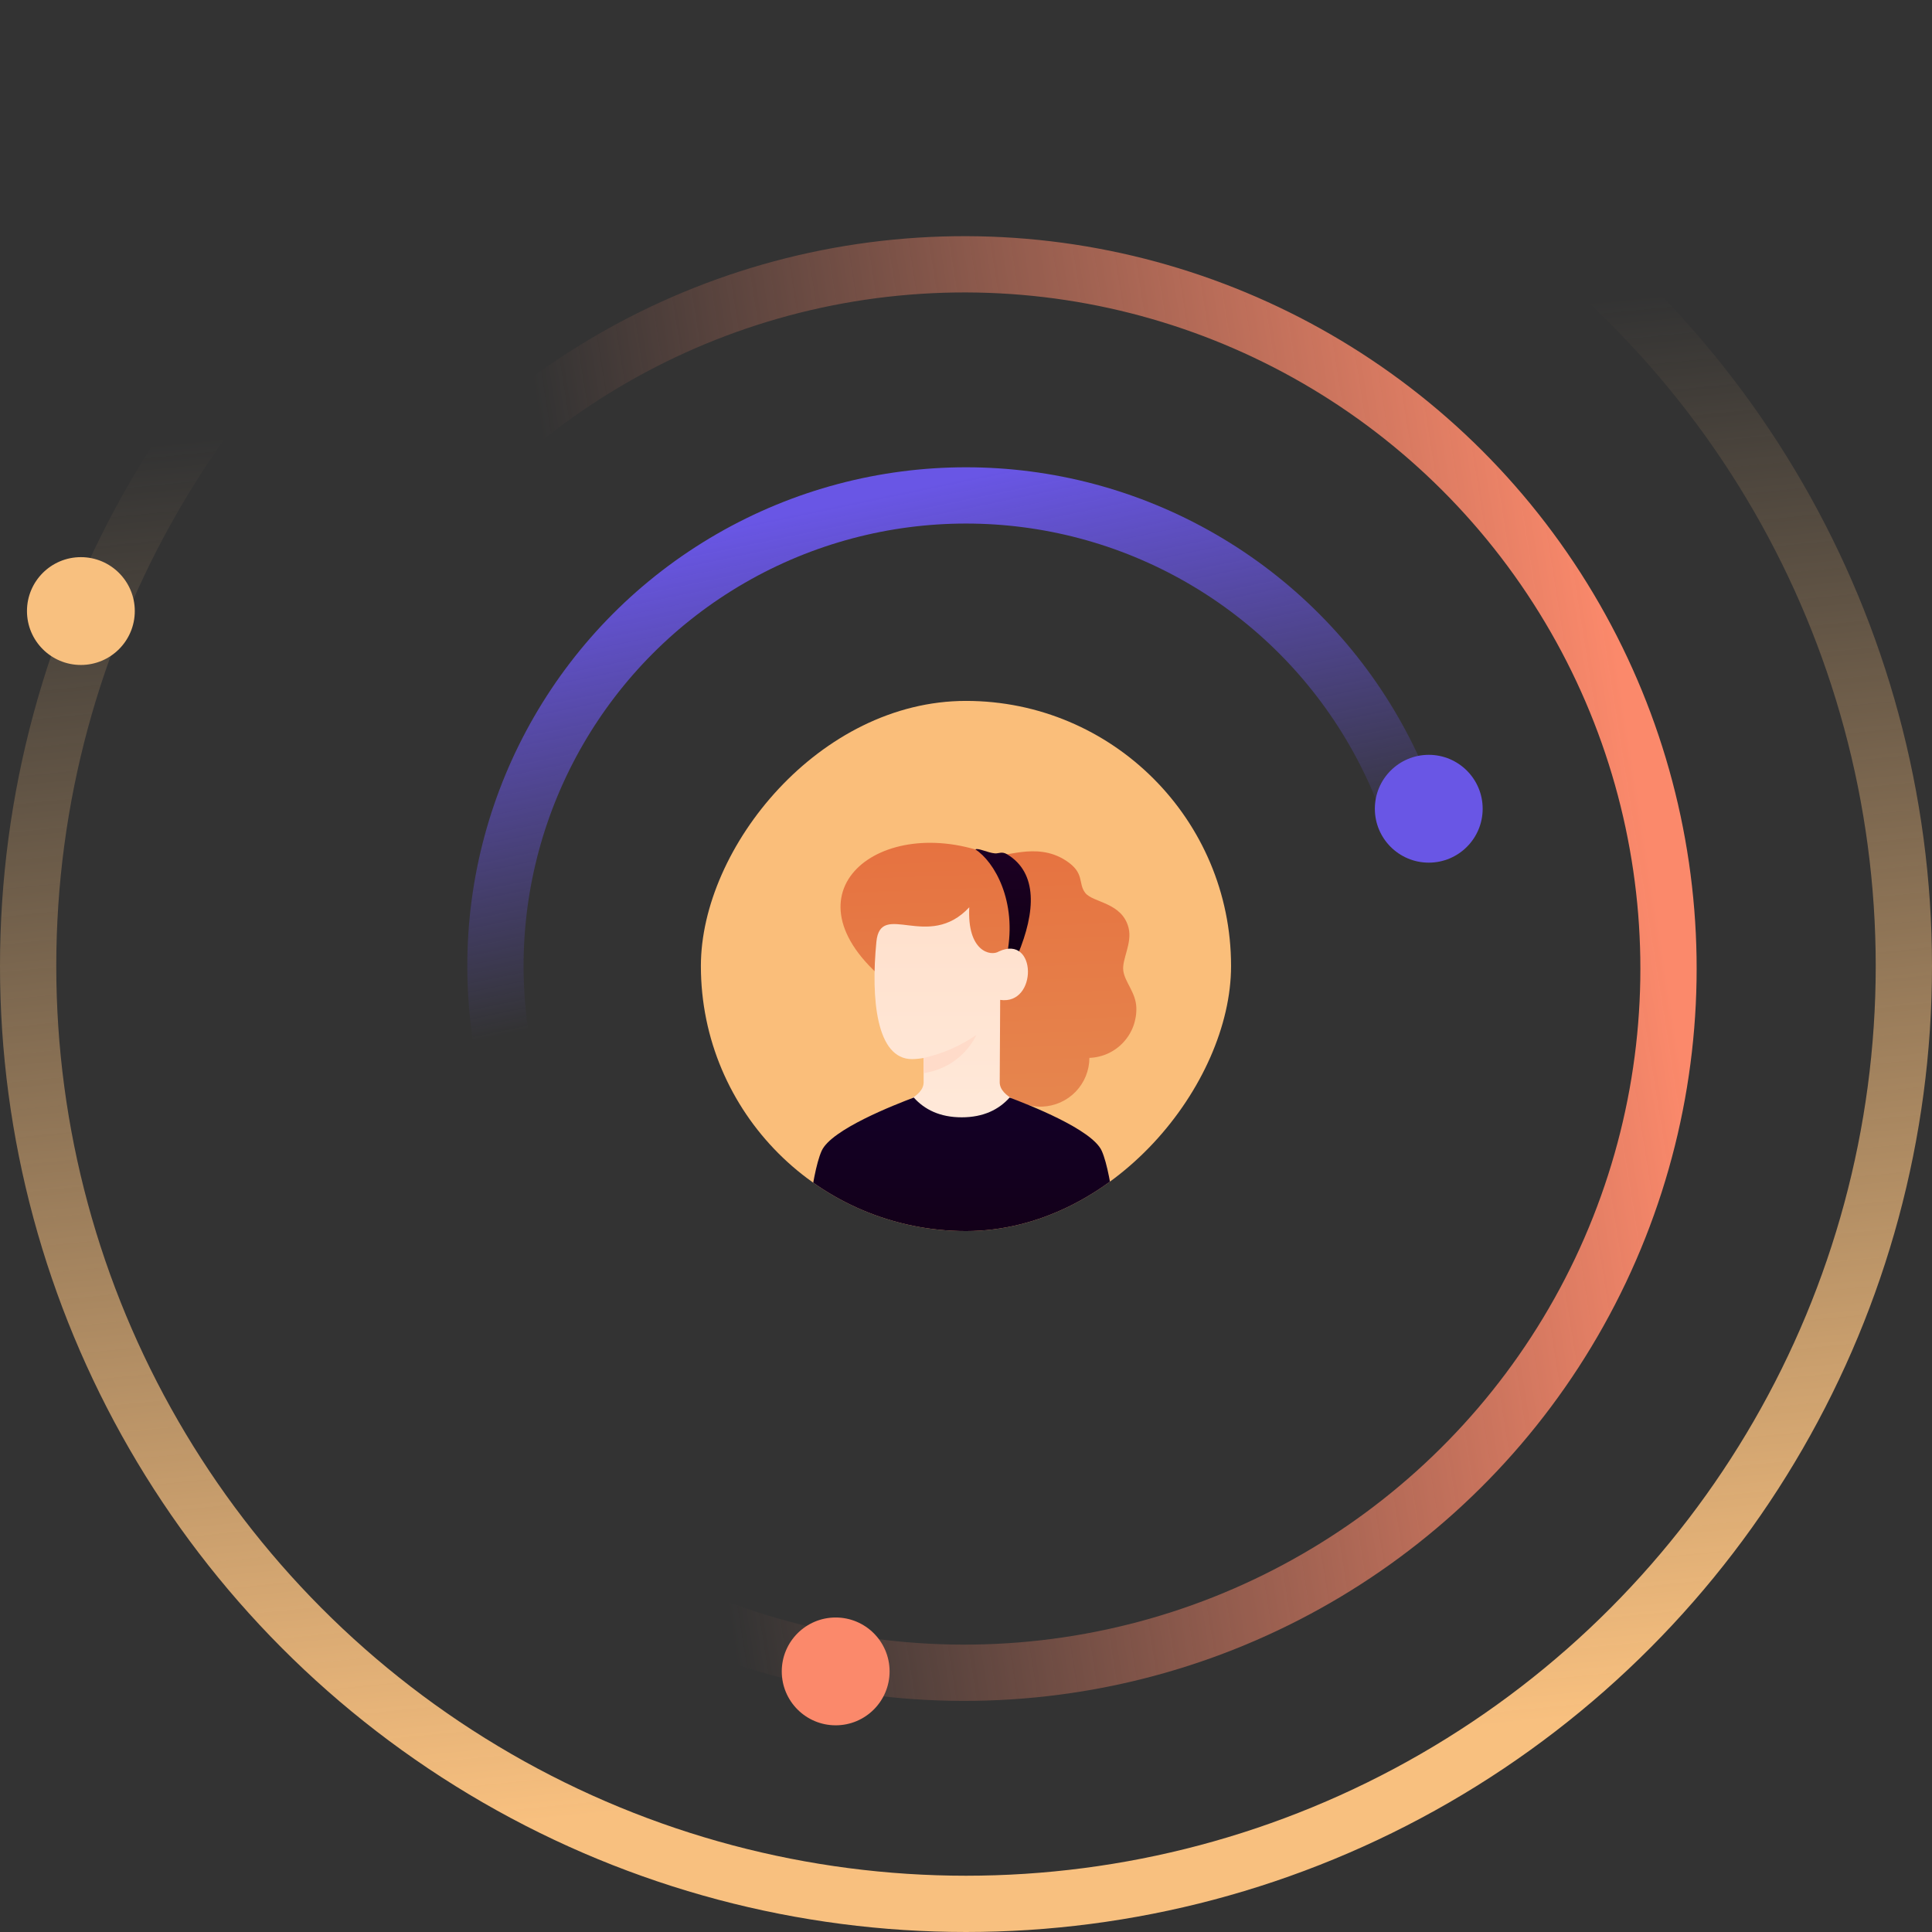 <svg width="103" height="103" viewBox="0 0 103 103" fill="none"
    xmlns="http://www.w3.org/2000/svg">
    <rect x="0" y="0" width="103" height="103" fill="#333333" stroke="none"/>
    <g clip-path="url(#clip0_0_1)">
        <rect width="28.265" height="28.265" rx="14.133" transform="matrix(-1 0 0 1 65.631 37.367)" fill="#FABE7A"/>
        <path d="M53.437 58.908C52.734 57.739 51.12 55.5 47.279 52.352C41.481 47.603 46.953 43.259 52.831 45.573C53.46 45.82 55.202 44.83 56.816 45.873C57.857 46.547 57.452 47.075 57.857 47.602C58.263 48.13 59.826 48.099 60.168 49.469C60.371 50.281 59.81 51.132 59.885 51.743C59.96 52.354 60.552 52.904 60.581 53.711C60.593 54.052 60.538 54.392 60.419 54.711C60.3 55.031 60.119 55.324 59.886 55.573C59.654 55.823 59.375 56.024 59.065 56.166C58.755 56.307 58.42 56.386 58.079 56.398C58.076 57.072 57.813 57.718 57.345 58.203C56.877 58.687 56.239 58.971 55.566 58.997C55.135 59.012 54.706 58.919 54.32 58.727C53.936 59.08 53.607 59.191 53.437 58.908Z" fill="url(#paint0_linear_0_1)"/>
        <path d="M52 45.285C52.999 45.926 54.236 48.029 53.693 50.851C53.574 51.467 53.944 51.652 54.261 50.892C55.216 48.6 55.326 46.533 53.693 45.545C53.409 45.374 53.246 45.512 53.044 45.496C52.658 45.464 52.138 45.19 52 45.285Z" fill="url(#paint1_linear_0_1)"/>
        <path d="M53.298 57.701C53.298 56.971 53.323 53.368 53.322 53.307C55.327 53.603 55.286 49.789 53.258 50.722C52.811 51.006 51.554 50.722 51.675 48.369C49.484 50.722 46.941 47.977 46.722 50.214C46.425 53.268 46.724 56.464 48.622 56.465C48.83 56.462 49.037 56.441 49.241 56.403V57.701C49.241 58.513 47.78 58.918 47.78 58.918C47.78 58.918 50.303 61.296 51.351 61.283C52.398 61.27 54.759 58.918 54.759 58.918C54.759 58.918 53.298 58.513 53.298 57.701Z" fill="url(#paint2_linear_0_1)"/>
        <g style="mix-blend-mode:multiply">
            <path d="M49.24 56.402C50.246 56.179 51.2 55.763 52.049 55.177C52.049 55.177 51.349 56.889 49.242 57.213L49.24 56.402Z" fill="#FFDBC9"/>
        </g>
        <path d="M43.805 61.353C43.216 62.661 42.912 66.627 42.912 66.627H59.629C59.629 66.627 59.325 62.661 58.736 61.353C58.221 60.207 54.822 58.891 53.826 58.513C53.251 59.156 52.426 59.567 51.271 59.567C50.115 59.567 49.291 59.156 48.716 58.513C47.72 58.891 44.321 60.207 43.805 61.353Z" fill="url(#paint3_linear_0_1)"/>
    </g>
    <circle cx="51.501" cy="51.5" r="25.088" stroke="url(#paint4_linear_0_1)" stroke-width="3"/>
    <circle cx="51.409" cy="51.635" r="37.544" transform="rotate(85.394 51.409 51.635)" stroke="url(#paint5_linear_0_1)" stroke-width="3"/>
    <circle cx="51.5" cy="51.5" r="50" stroke="url(#paint6_linear_0_1)" stroke-width="3"/>
    <circle cx="76.171" cy="43.116" r="2.874" fill="#6956E5"/>
    <circle cx="44.552" cy="89.107" r="2.874" fill="#FB896B"/>
    <circle cx="4.312" cy="32.577" r="2.874" fill="#F8C07F"/>
    <defs>
        <linearGradient id="paint0_linear_0_1" x1="52.977" y1="59.094" x2="52.477" y2="44.826" gradientUnits="userSpaceOnUse">
            <stop stop-color="#E6864E"/>
            <stop offset="1" stop-color="#E67240"/>
        </linearGradient>
        <linearGradient id="paint1_linear_0_1" x1="53.477" y1="45.265" x2="53.477" y2="51.391" gradientUnits="userSpaceOnUse">
            <stop stop-color="#1D0024"/>
            <stop offset="1" stop-color="#100014"/>
        </linearGradient>
        <linearGradient id="paint2_linear_0_1" x1="50.713" y1="48.369" x2="50.713" y2="61.283" gradientUnits="userSpaceOnUse">
            <stop stop-color="#FFE0CC"/>
            <stop offset="1" stop-color="#FFEADB"/>
        </linearGradient>
        <linearGradient id="paint3_linear_0_1" x1="51.271" y1="58.513" x2="51.271" y2="66.627" gradientUnits="userSpaceOnUse">
            <stop stop-color="#130027"/>
            <stop offset="1" stop-color="#130017"/>
        </linearGradient>
        <linearGradient id="paint4_linear_0_1" x1="45.752" y1="51.261" x2="40.721" y2="27.067" gradientUnits="userSpaceOnUse">
            <stop stop-color="#6956E5" stop-opacity="0"/>
            <stop offset="0.976" stop-color="#6956E5"/>
        </linearGradient>
        <linearGradient id="paint5_linear_0_1" x1="39.803" y1="70.406" x2="35.58" y2="15.757" gradientUnits="userSpaceOnUse">
            <stop stop-color="#FB896B" stop-opacity="0"/>
            <stop offset="1" stop-color="#FB896B"/>
        </linearGradient>
        <linearGradient id="paint6_linear_0_1" x1="19.642" y1="22.516" x2="27.067" y2="97.251" gradientUnits="userSpaceOnUse">
            <stop stop-color="#F8C07F" stop-opacity="0"/>
            <stop offset="1" stop-color="#F8C07F"/>
        </linearGradient>
        <clipPath id="clip0_0_1">
            <rect width="28.265" height="28.265" rx="14.133" transform="matrix(-1 0 0 1 65.631 37.367)" fill="white"/>
        </clipPath>
    </defs>
</svg>
